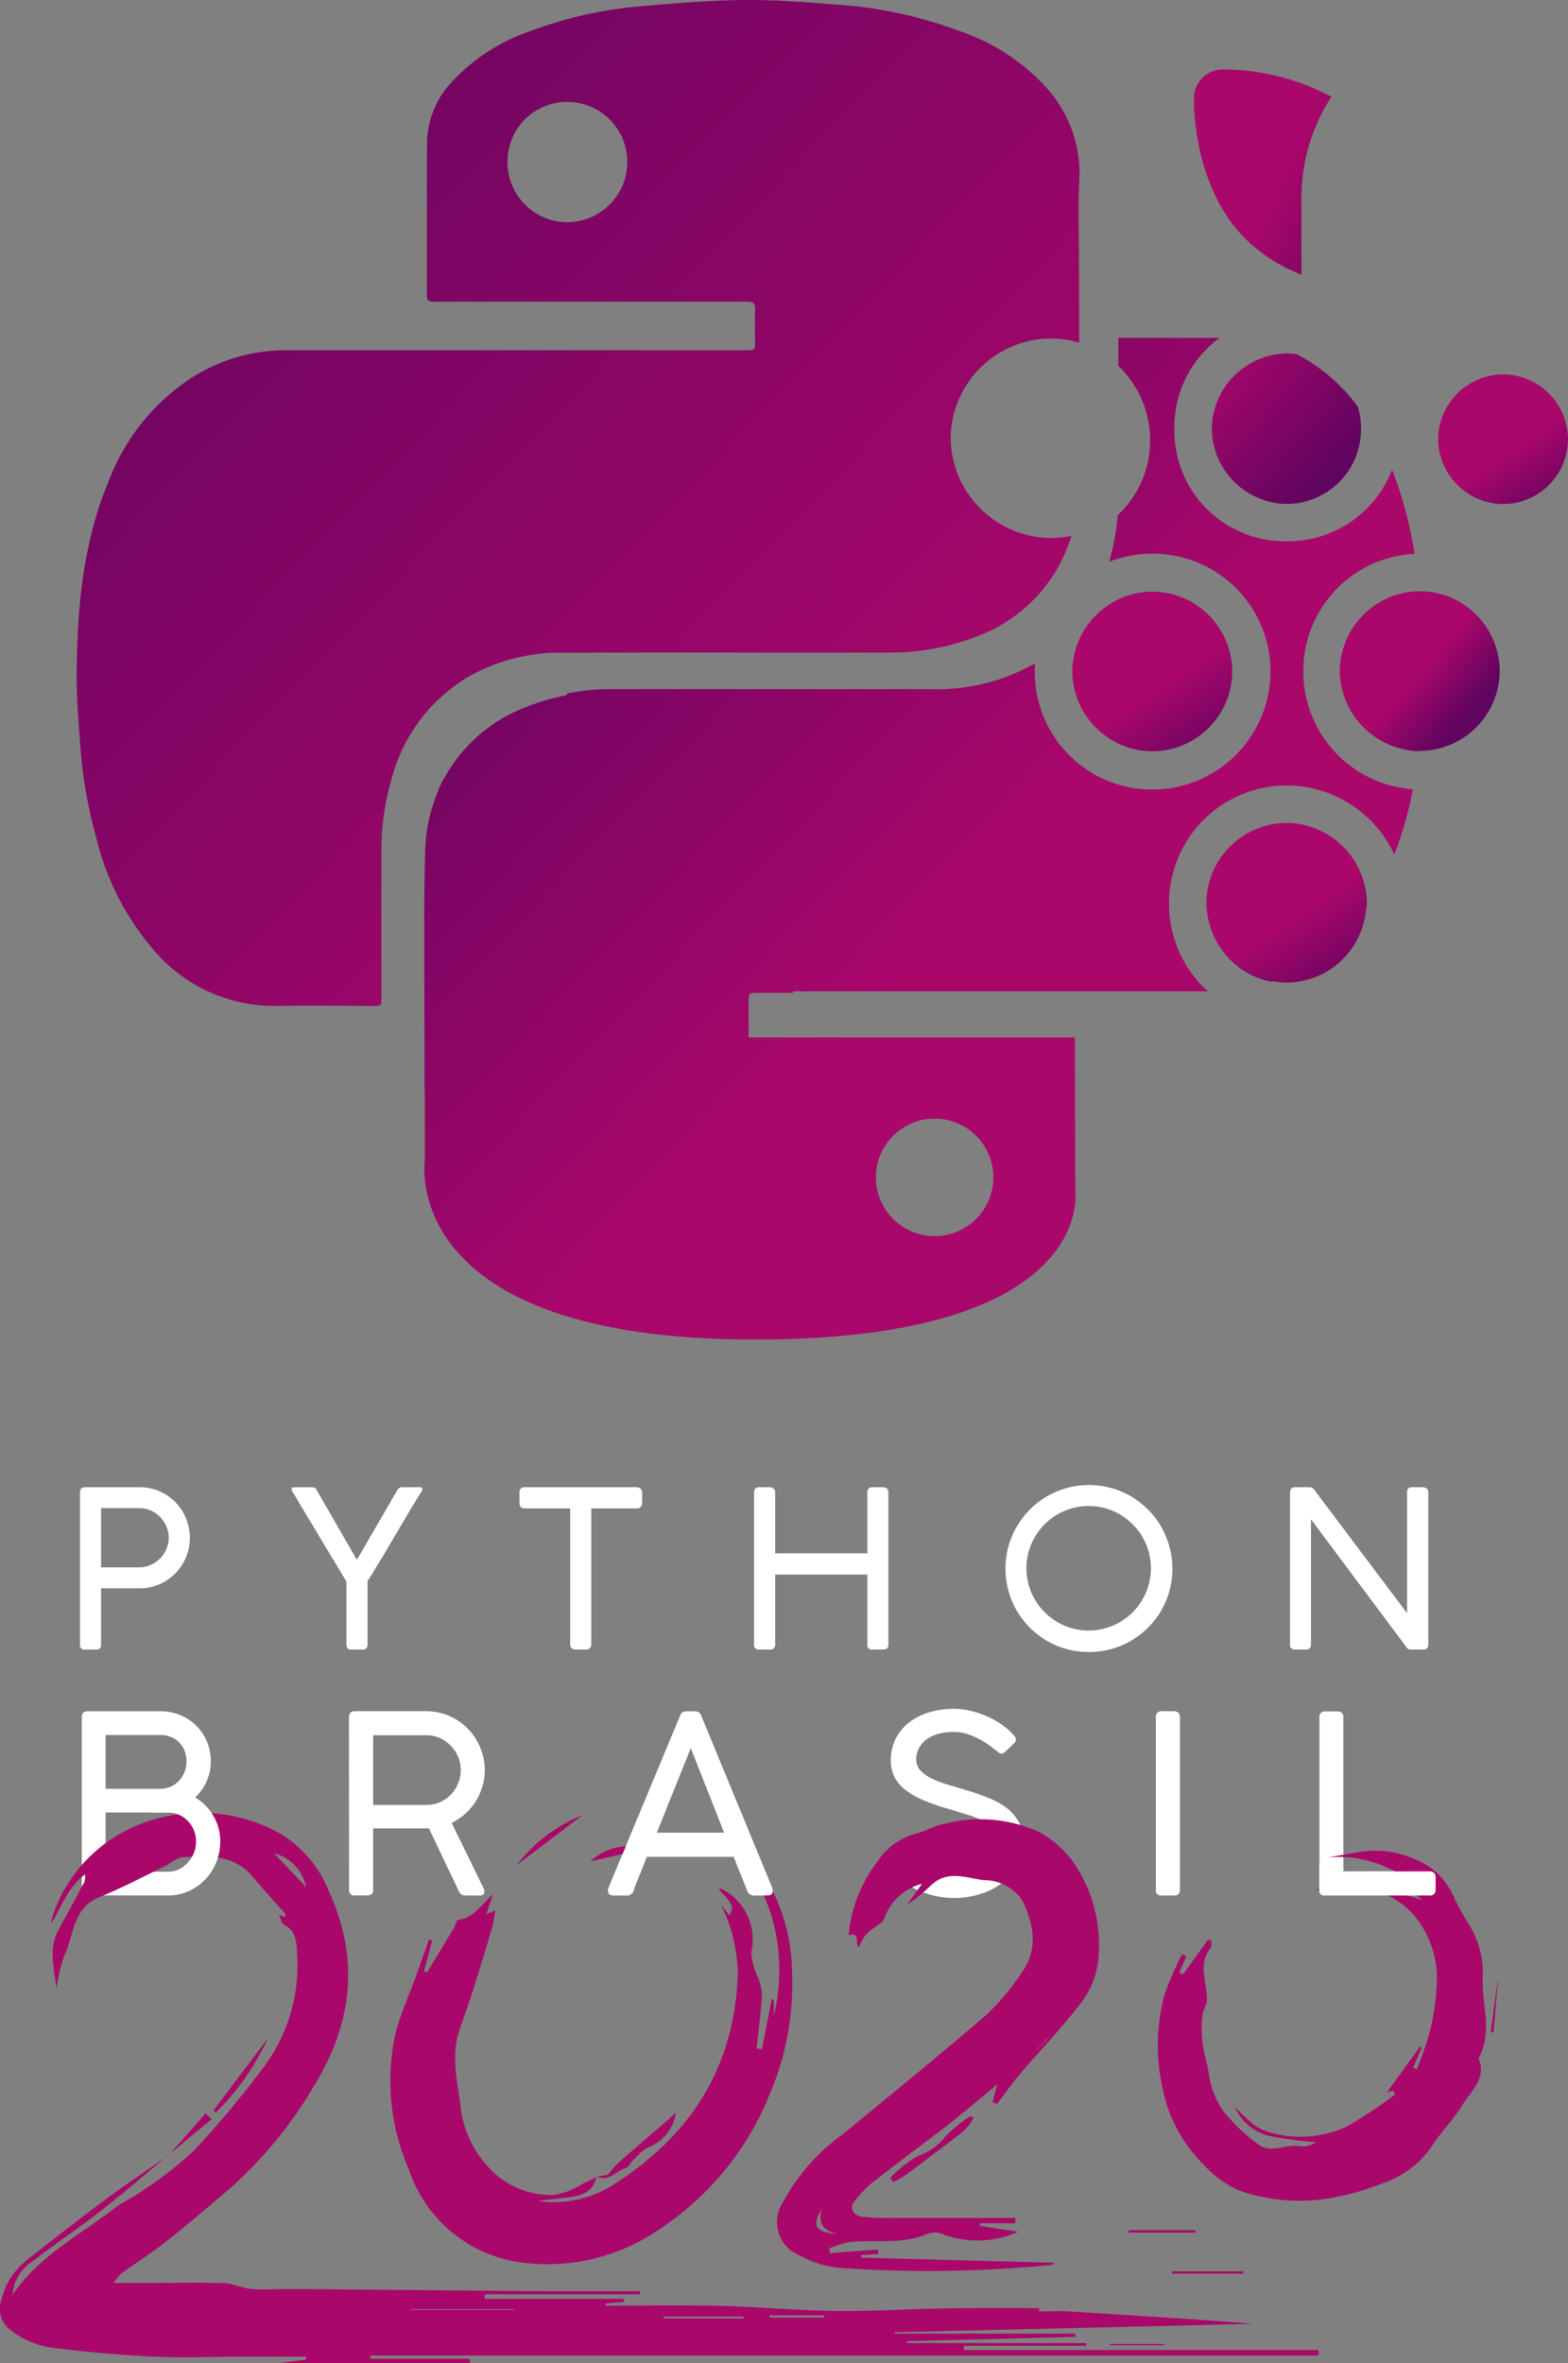 <svg xmlns="http://www.w3.org/2000/svg" xmlns:xlink="http://www.w3.org/1999/xlink" width="110.049" height="165.788" viewBox="0 0 110.049 165.788"><rect x="0" y="0" width="110.049" height="165.788" fill="#808080" stroke="none"/><defs><style>.a{fill:none;}.b{fill:url(#a);}.c{fill:url(#b);}.d{fill:url(#c);}.e{fill:url(#d);}.f{fill:#fff;}.g{fill:#aa076b;}.h{clip-path:url(#e);}.i{clip-path:url(#f);}.j{fill:url(#h);}.k{fill:url(#l);}.l{fill:url(#m);}.m{fill:url(#n);}</style><linearGradient id="a" x1="-0.026" y1="0.074" x2="0.783" y2="0.775" gradientUnits="objectBoundingBox"><stop offset="0" stop-color="#aa076b"/><stop offset="1" stop-color="#61045f"/></linearGradient><linearGradient id="b" x1="-0.058" y1="0.123" x2="1.228" y2="0.7" xlink:href="#a"/><linearGradient id="c" x1="0.666" y1="0.5" x2="1" y2="1" xlink:href="#a"/><linearGradient id="d" x1="0" y1="0.062" x2="0.729" y2="0.708" xlink:href="#a"/><clipPath id="e"><path class="a" d="M-2616.031,2013.114c-2.1-.894-5.294-.281-5.671,1.134-.292,1.091,1.17,2.374,2.126,3.214.976.856,1.709,1.5,2.552,1.371,1.72-.264,3-3.606,1.938-5.057A2.118,2.118,0,0,0-2616.031,2013.114Z" transform="translate(2621.74 -2012.696)"/></clipPath><clipPath id="f"><path class="a" d="M-2402.648,2025.056c.545-.669,1.443-.277,3.466-.425,3.078-.225,3.682-1.331,5.483-.819.935.266,2.315,1,2.41,2,.142,1.486-2.618,2.98-4.758,3.45-2,.44-5.285.386-6.459-1.56A2.523,2.523,0,0,1-2402.648,2025.056Z" transform="translate(2402.967 -2023.677)"/></clipPath><linearGradient id="h" x1="0.5" y1="0.5" x2="0.796" y2="0.758" xlink:href="#a"/><linearGradient id="l" x1="0.56" y1="0.569" x2="0.08" y2="0.123" xlink:href="#a"/><linearGradient id="m" x1="0.861" y1="0.827" x2="0" y2="0" xlink:href="#a"/><linearGradient id="n" x1="0.747" y1="0.333" x2="1.422" y2="0.777" xlink:href="#a"/></defs><g transform="translate(2649.769 -1672.748)"><path class="b" d="M-2414.1,1739.769a5.111,5.111,0,0,0-.712-.052,5.367,5.367,0,0,0-5.25,5.244,5.339,5.339,0,0,0,5.274,5.317,5.231,5.231,0,0,0,5.2-5.234,5.318,5.318,0,0,0-.23-1.6A12.517,12.517,0,0,0-2414.1,1739.769Z" transform="translate(-144.659 -42.175)"/><path class="c" d="M-2395.483,1790.49a5.615,5.615,0,0,0,5.437,5.565,47.453,47.453,0,0,0,.317-5.635,55.04,55.04,0,0,0-.267-5.558A5.618,5.618,0,0,0-2395.483,1790.49Z" transform="translate(-160.14 -70.605)"/><path class="d" d="M-2440.969,1796.061a5.629,5.629,0,0,0,5.7-5.553,5.625,5.625,0,0,0-5.614-5.648,5.655,5.655,0,0,0-5.611,5.556A5.665,5.665,0,0,0-2440.969,1796.061Z" transform="translate(-128.017 -70.605)"/><path class="e" d="M-2415.351,1828.927a5.539,5.539,0,0,0-5.584,5.633,5.562,5.562,0,0,0,4.524,5.415,13.239,13.239,0,0,0,6.664-5.206c.005-.112.015-.224.014-.338A5.586,5.586,0,0,0-2415.351,1828.927Z" transform="translate(-144.11 -98.356)"/><g transform="translate(-2644.153 1776.931)"><path class="f" d="M-2634.6,1954.925q0-.368.353-.368h3.812a3.473,3.473,0,0,1,1.408.284,3.538,3.538,0,0,1,1.124.771,3.555,3.555,0,0,1,.744,1.135,3.538,3.538,0,0,1,.268,1.369,3.458,3.458,0,0,1-.265,1.343,3.573,3.573,0,0,1-.736,1.124,3.564,3.564,0,0,1-1.113.774,3.357,3.357,0,0,1-1.392.288h-2.723v3.966a.3.3,0,0,1-.337.337h-.805a.3.3,0,0,1-.338-.337Zm6.228,3.176a1.965,1.965,0,0,0-.161-.783,2.165,2.165,0,0,0-.441-.663,2.174,2.174,0,0,0-.656-.46,1.912,1.912,0,0,0-.805-.172h-2.685v4.157h2.685a1.9,1.9,0,0,0,.79-.169,2.159,2.159,0,0,0,.659-.456,2.184,2.184,0,0,0,.449-.663A1.944,1.944,0,0,0-2628.372,1958.1Z" transform="translate(2634.6 -1954.404)"/><path class="f" d="M-2594.4,1954.925a.38.38,0,0,1-.088-.264c.012-.069.078-.1.2-.1h1.243l.115.015a.211.211,0,0,1,.084.035.3.3,0,0,1,.077.088c.026.041.059.1.1.169l2.746,4.763h.023l2.8-4.817a.532.532,0,0,1,.154-.2.482.482,0,0,1,.184-.058h1.281q.169,0,.169.138a.423.423,0,0,1-.084.2q-.476.76-.943,1.546t-.932,1.58q-.464.794-.936,1.58t-.955,1.546v4.434q0,.368-.337.368h-.821q-.323,0-.323-.368v-4.4Z" transform="translate(2609.341 -1954.404)"/><path class="f" d="M-2543.068,1954.557a.4.4,0,0,1,.249.084.34.34,0,0,1,.127.253v.775a.4.4,0,0,1-.092.265.349.349,0,0,1-.284.111h-3.191v9.549a.366.366,0,0,1-.092.245.325.325,0,0,1-.261.107h-.774a.351.351,0,0,1-.246-.1.33.33,0,0,1-.107-.253v-9.549h-3.206a.357.357,0,0,1-.253-.092.369.369,0,0,1-.1-.284v-.775a.318.318,0,0,1,.1-.245.357.357,0,0,1,.253-.092Z" transform="translate(2582.14 -1954.404)"/><path class="f" d="M-2498.873,1954.894a.338.338,0,0,1,.092-.237.316.316,0,0,1,.245-.1h.775a.4.4,0,0,1,.253.092.3.3,0,0,1,.115.245v10.716q0,.337-.368.337h-.775a.3.3,0,0,1-.337-.337v-4.925h-6.466v4.925q0,.337-.368.337h-.774a.3.3,0,0,1-.338-.337v-10.716a.338.338,0,0,1,.092-.237.318.318,0,0,1,.246-.1h.79a.35.35,0,0,1,.245.1.313.313,0,0,1,.107.237v4.3h6.466Z" transform="translate(2554.128 -1954.404)"/><path class="f" d="M-2453.31,1954.143a5.787,5.787,0,0,1,1.553.207,5.717,5.717,0,0,1,1.4.59,6.043,6.043,0,0,1,1.185.916,5.678,5.678,0,0,1,.917,1.189,6.076,6.076,0,0,1,.591,1.408,5.764,5.764,0,0,1,.211,1.565,5.791,5.791,0,0,1-.207,1.554,5.72,5.72,0,0,1-.591,1.4,5.935,5.935,0,0,1-.917,1.181,5.761,5.761,0,0,1-1.185.912,5.88,5.88,0,0,1-1.4.587,5.865,5.865,0,0,1-1.565.207,5.823,5.823,0,0,1-1.561-.207,5.725,5.725,0,0,1-1.4-.59,5.947,5.947,0,0,1-1.181-.917,5.8,5.8,0,0,1-.913-1.181,5.823,5.823,0,0,1-.587-1.4,5.843,5.843,0,0,1-.207-1.561,5.818,5.818,0,0,1,.207-1.553,5.818,5.818,0,0,1,.591-1.4,6.01,6.01,0,0,1,.917-1.189,5.73,5.73,0,0,1,1.185-.917,6,6,0,0,1,1.4-.59A5.714,5.714,0,0,1-2453.31,1954.143Zm-4.387,5.837a4.247,4.247,0,0,0,.157,1.162,4.5,4.5,0,0,0,.441,1.043,4.326,4.326,0,0,0,.683.886,4.3,4.3,0,0,0,.885.682,4.488,4.488,0,0,0,1.043.441,4.243,4.243,0,0,0,1.162.157,4.26,4.26,0,0,0,1.158-.157,4.4,4.4,0,0,0,1.043-.441,4.358,4.358,0,0,0,.882-.682,4.315,4.315,0,0,0,.683-.886,4.485,4.485,0,0,0,.441-1.043,4.257,4.257,0,0,0,.157-1.162,4.218,4.218,0,0,0-.345-1.7,4.434,4.434,0,0,0-.936-1.384,4.447,4.447,0,0,0-1.384-.936,4.219,4.219,0,0,0-1.7-.345,4.239,4.239,0,0,0-1.162.157,4.472,4.472,0,0,0-1.043.441,4.3,4.3,0,0,0-.885.683,4.358,4.358,0,0,0-.683.882,4.4,4.4,0,0,0-.441,1.043A4.262,4.262,0,0,0-2457.7,1959.98Z" transform="translate(2524.121 -1954.143)"/><path class="f" d="M-2396.75,1965.947a.354.354,0,0,1-.292-.169l-6.7-8.974v8.805q0,.337-.353.337h-.775a.3.3,0,0,1-.338-.337v-10.7a.358.358,0,0,1,.092-.253.318.318,0,0,1,.246-.1h1.028a.381.381,0,0,1,.322.169l6.527,8.675v-8.56a.306.306,0,0,1,.337-.284h.775a.41.41,0,0,1,.257.092.3.3,0,0,1,.119.245v10.716q0,.337-.376.337Z" transform="translate(2490.134 -1954.404)"/></g><g transform="translate(-2644.021 1792.616)"><path class="f" d="M-2625.2,2000.531a3.448,3.448,0,0,1-.292,1.409,3.284,3.284,0,0,1-.813,1.131,3.531,3.531,0,0,1,.726.565,3.78,3.78,0,0,1,.562.726,3.5,3.5,0,0,1,.361.848,3.494,3.494,0,0,1,.125.939,3.814,3.814,0,0,1-.278,1.444,3.9,3.9,0,0,1-.766,1.209,3.678,3.678,0,0,1-1.153.831,3.381,3.381,0,0,1-1.439.309h-5.68a.428.428,0,0,1-.287-.1.355.355,0,0,1-.113-.287v-12.116q0-.418.4-.418h5.106a3.589,3.589,0,0,1,1.4.27,3.537,3.537,0,0,1,1.122.739,3.379,3.379,0,0,1,.748,1.11A3.528,3.528,0,0,1-2625.2,2000.531Zm-1.7,0a1.983,1.983,0,0,0-.135-.739,1.714,1.714,0,0,0-.383-.587,1.723,1.723,0,0,0-.587-.383,2.011,2.011,0,0,0-.748-.135h-3.827v3.775h3.81a1.853,1.853,0,0,0,.743-.148,1.772,1.772,0,0,0,.592-.408,1.954,1.954,0,0,0,.391-.614A1.99,1.99,0,0,0-2626.9,2000.531Zm-5.68,3.592v4.157h4.4a1.7,1.7,0,0,0,.757-.174,2.054,2.054,0,0,0,.622-.465,2.2,2.2,0,0,0,.417-.678,2.2,2.2,0,0,0,.152-.814,1.986,1.986,0,0,0-.152-.774,2.138,2.138,0,0,0-.413-.644,1.984,1.984,0,0,0-.617-.444,1.8,1.8,0,0,0-.766-.165Z" transform="translate(2634.243 -1996.835)"/><path class="f" d="M-2583.593,1997.444q0-.418.383-.418h5.019a4.007,4.007,0,0,1,1.618.326,4.156,4.156,0,0,1,1.3.887,4.121,4.121,0,0,1,.874,1.313,4.091,4.091,0,0,1,.317,1.6,4.008,4.008,0,0,1-.17,1.169,4.162,4.162,0,0,1-.474,1.04,4.033,4.033,0,0,1-.731.857,4.122,4.122,0,0,1-.948.63l2.3,4.706v.113c0,.18-.108.27-.322.27h-1.053a.459.459,0,0,1-.417-.322l-2.088-4.384a1.2,1.2,0,0,1-.152.009c-.055,0-.134,0-.235,0s-.237,0-.4,0h-3.131v4.306q0,.383-.4.383h-.9a.338.338,0,0,1-.383-.383Zm7.846,3.7a2.354,2.354,0,0,0-.187-.922,2.545,2.545,0,0,0-.513-.783,2.5,2.5,0,0,0-.774-.544,2.31,2.31,0,0,0-.97-.2h-3.714v4.906h3.749a2.3,2.3,0,0,0,.957-.2,2.4,2.4,0,0,0,.765-.539,2.517,2.517,0,0,0,.5-.783A2.411,2.411,0,0,0-2575.747,2001.14Z" transform="translate(2602.345 -1996.835)"/><path class="f" d="M-2532.71,2009.62a.548.548,0,0,1-.174.235.456.456,0,0,1-.287.087h-.922q-.4,0-.4-.3a.911.911,0,0,1,0-.1.638.638,0,0,1,.013-.074.621.621,0,0,1,.018-.061l5.019-12.055c.011-.029.026-.062.043-.1a.409.409,0,0,1,.07-.1.347.347,0,0,1,.126-.083.58.58,0,0,1,.222-.035h.574a.556.556,0,0,1,.213.035.349.349,0,0,1,.125.083.4.4,0,0,1,.07.1c.018.038.032.071.044.1l4.975,12.055c.005.029.011.058.017.087s.011.056.018.083a.34.34,0,0,1,.009.065q0,.305-.4.3h-.922a.455.455,0,0,1-.287-.087.544.544,0,0,1-.174-.235l-.957-2.392h-6.106q-.3.774-.557,1.4T-2532.71,2009.62Zm1.626-4.079h4.741l-2.349-5.949Z" transform="translate(2571.425 -1996.835)"/><path class="f" d="M-2474.09,1999.518q-.122-.078-.4-.3a5.363,5.363,0,0,0-.683-.461,5.878,5.878,0,0,0-.909-.422,3.106,3.106,0,0,0-1.088-.187,3.768,3.768,0,0,0-1.183.165,2.431,2.431,0,0,0-.817.439,1.729,1.729,0,0,0-.474.618,1.69,1.69,0,0,0-.152.692,1.125,1.125,0,0,0,.322.817,2.8,2.8,0,0,0,.852.574,8.75,8.75,0,0,0,1.2.439q.674.2,1.374.413t1.374.487a5.177,5.177,0,0,1,1.2.67,3.184,3.184,0,0,1,.853.957,2.654,2.654,0,0,1,.322,1.348,3.6,3.6,0,0,1-.378,1.657,3.849,3.849,0,0,1-1.035,1.27,4.805,4.805,0,0,1-1.543.813,6.145,6.145,0,0,1-1.905.287,6,6,0,0,1-1.344-.152,6.159,6.159,0,0,1-1.279-.444,6.018,6.018,0,0,1-1.144-.709,5.485,5.485,0,0,1-.948-.957.42.42,0,0,1-.109-.278.358.358,0,0,1,.152-.261l.687-.574a.4.4,0,0,1,.287-.109.375.375,0,0,1,.252.152l.113.113a4.056,4.056,0,0,0,.831.709,6.085,6.085,0,0,0,.93.5,5.316,5.316,0,0,0,.892.291,3.371,3.371,0,0,0,.722.1,4.483,4.483,0,0,0,1.087-.139,3.542,3.542,0,0,0,1.018-.427,2.474,2.474,0,0,0,.757-.726,1.8,1.8,0,0,0,.3-1.031,1.253,1.253,0,0,0-.292-.839,2.561,2.561,0,0,0-.787-.6,7.073,7.073,0,0,0-1.161-.461q-.666-.2-1.422-.431a14,14,0,0,1-1.792-.639,5.249,5.249,0,0,1-1.231-.739,2.556,2.556,0,0,1-.709-.9,2.7,2.7,0,0,1-.226-1.126,3.275,3.275,0,0,1,.318-1.448,3.328,3.328,0,0,1,.9-1.135,4.25,4.25,0,0,1,1.4-.744,5.979,5.979,0,0,1,1.84-.265,4.969,4.969,0,0,1,1.139.139,6.545,6.545,0,0,1,1.152.387,6.225,6.225,0,0,1,1.053.592,4.522,4.522,0,0,1,.848.761.421.421,0,0,1,.126.274.36.36,0,0,1-.135.274l-.617.592a.381.381,0,0,1-.283.122A.407.407,0,0,1-2474.09,1999.518Z" transform="translate(2538.351 -1996.509)"/><path class="f" d="M-2430.655,1997.408a.391.391,0,0,1,.1-.269.355.355,0,0,1,.282-.113h.9a.418.418,0,0,1,.279.1.349.349,0,0,1,.122.278v12.151q0,.383-.4.383h-.9a.338.338,0,0,1-.383-.383Z" transform="translate(2506.031 -1996.835)"/><path class="f" d="M-2391.892,2008.255a.376.376,0,0,1,.27.109.4.4,0,0,1,.113.3v.9a.385.385,0,0,1-.1.27.36.36,0,0,1-.278.113h-7.394a.338.338,0,0,1-.383-.383v-12.151a.382.382,0,0,1,.1-.269.38.38,0,0,1,.3-.113h.9a.4.4,0,0,1,.274.1.362.362,0,0,1,.108.287v10.846Z" transform="translate(2486.517 -1996.835)"/></g><g transform="translate(-2649.769 1799.936)"><path class="g" d="M-2637.933,2040.264c-1.612,1.338-3.194,2.714-4.843,4-1.522,1.191-3.143,2.257-4.667,3.447a2.979,2.979,0,0,0-1.434,2.359c1.861-2.726,4.663-4.143,7.084-6.013.649-.5,1.426-.833,2.089-1.319a25.251,25.251,0,0,0,3.6-2.828,68.474,68.474,0,0,0,4.927-5.914,11.887,11.887,0,0,0,2.253-7.86c-.035-.772-.047-1.595-.926-2.029-.162-.08-.211-.39-.343-.657l.486.12c-.027-.1-.024-.2-.073-.26-.743-.846-1.523-1.661-2.235-2.532-1.309-1.6-3.114-1.476-4.872-1.394-.484.023-.945.462-1.425.692-1.489.715-2.952,1.494-4.481,2.111-1.908.77-1.773,2.7-2.476,4.134a12.4,12.4,0,0,0-.545,2.293c-.124-1.366-.594-2.744.14-4.106.61-1.133,1.231-2.261,1.835-3.4a1.764,1.764,0,0,0,.042-.521c-1.269.957-1.648,2.308-2.393,3.471a5.328,5.328,0,0,1,.221-.846,10.464,10.464,0,0,1,5.7-6.007,11.54,11.54,0,0,1,10.234.561,8.315,8.315,0,0,1,3.363,4.046c2.169,4.734,1.618,9.281-1.074,13.644a29.507,29.507,0,0,1-5.686,6.985c-1.517,1.312-3.045,2.611-4.615,3.857-1.031.818-2.148,1.525-3.217,2.3a4.287,4.287,0,0,0-.527.656c.994,0,1.758,0,2.522,0,1.729,0,3.46-.048,5.187.009.652.022,1.29.355,1.945.412.843.074,1.7.009,2.547.01q1.488,0,2.976.017,7.556.067,15.111.135c2.219.017,4.437,0,6.656,0v.215h-10.9l0,.315h9.754l.009.222-1.269.1v.158c2.669,0,5.34-.051,8.007.014,2.709.067,5.414.326,8.122.358,2.675.031,5.351-.146,8.027-.181,2.715-.035,5.43-.008,8.159-.015h-1.9l.01.226c.707,0,1.414-.034,2.118.006,2.419.139,4.836.3,7.255.459,1.86.119,3.72.239,5.582.414l-25.093.583v.1h12.662l0,.225-11.805.307v.129h12.568v.191h-8.579v.3h24.9v.385h-66.544l0,.223h6.969l0,.308h-13.455l1.962-.245,0-.208q-2.223,0-4.446,0c-2.065,0-4.135.1-6.195,0-2.511-.125-5.024-.338-7.514-.677a6.314,6.314,0,0,1-2.526-1.139,1.875,1.875,0,0,1-.724-2.109,5.138,5.138,0,0,1,1.8-2.846c1.866-1.466,3.737-2.927,5.642-4.341,1.415-1.05,2.888-2.023,4.334-3.031Zm34.733,11.35-.017.124h5.626v-.124Zm-17.732-.527v.049h7.255v-.049Zm-7.354-29.6a3.065,3.065,0,0,0-2.24-2.37Zm36.366,30.2,0-.157h-3.837l0,.157Z" transform="translate(2649.769 -2016.28)"/><path class="g" d="M-2561.354,2044.02c-.341,1.439-1.555,1.394-2.645,1.543-.483.066-.972.085-1.447.187a7.868,7.868,0,0,0,5.642-1.4c5.271-3.453,8.2-8.293,8.368-14.679a11.457,11.457,0,0,0-1.189-4.726l.578.746c.37-.533.264-.8-.711-1.792.035-.032.088-.1.1-.091a3.952,3.952,0,0,1,2.16,4.477,5.089,5.089,0,0,0,.482,1.8,3.878,3.878,0,0,1,.27,1.184c-.079,1.259-.239,2.514-.368,3.77l.36.052q.348-1.752.7-3.5l.143.011v1.119c.863-3.39.613-9.527-4.585-12.894.316.182.624.38.949.541.674.333.85,1.364,1.912,1.245.26-.029.634.7.911,1.111a12.852,12.852,0,0,1,2.081,6.71,19.788,19.788,0,0,1-1.538,8.758,20.45,20.45,0,0,1-7.771,9.533,13.8,13.8,0,0,1-9.337,2.367,9.657,9.657,0,0,1-8.225-6.529,15.535,15.535,0,0,1-.958-9.546c.346-1.369.945-2.674,1.426-4.009q.471-1.306.935-2.615l.224.073-.576,2.144.21.1c.633-1.049,1.269-2.1,1.9-3.149.1-.175.155-.518.266-.534,1.078-.153,1.656-1.043,2.456-1.812l-.46,1.4.644-.26c-.091.443-.15.875-.271,1.288-.4,1.378-.813,2.754-1.246,4.123-.323,1.02-.686,2.028-1.027,3.042-.587,1.744-.141,3.516.086,5.219a7.393,7.393,0,0,0,2.054,4.432,5.866,5.866,0,0,0,4.462,1.851,5.089,5.089,0,0,0,2.121-.814c.314-.15.626-.3.939-.456Z" transform="translate(2603.223 -2018.514)"/><path class="g" d="M-2485.708,2045.856h-2.493l-.015.167,2.709.427a6.935,6.935,0,0,1-5.419.119,1.35,1.35,0,0,0-.947.029c-1.782.773-3.671.381-5.5.577a7.229,7.229,0,0,0-1.4.442l.071.334,3.363-.26.023.321-1.207.071,0,.182,13.529.355c-.038.063-.06.14-.091.144a87.558,87.558,0,0,1-14.933.218,7.324,7.324,0,0,1-2.814-.865,2.52,2.52,0,0,1-1.206-3.695,14.072,14.072,0,0,1,4.245-4.83c3.367-2.777,6.762-5.521,10.068-8.368a17.129,17.129,0,0,0,2.467-2.956c1.188-1.624.852-3.366.078-5.006a3.2,3.2,0,0,0-2.752-1.48c-1.206-.154-2.513-.718-3.639.316a12.13,12.13,0,0,1-1.723,1.4l1.039-1.463a3.849,3.849,0,0,0-2.653,2.44.8.8,0,0,1-.253.337c-1.07.731-1.072.728-1.537,1.675-.286-.249.179-1.1-.709-.843a9.963,9.963,0,0,1,2.009-5.146,4.746,4.746,0,0,1,2.647-1.965c.679-.145,1.3-.554,1.982-.683a10.078,10.078,0,0,1,6.661.514,7.2,7.2,0,0,1,2.628,2.38,10.229,10.229,0,0,1,1.58,6.8,6.147,6.147,0,0,1-1.216,2.876c-1.326,1.738-2.859,3.316-4.282,4.982-.564.661-1.059,1.383-1.585,2.076l-.315-.127c.1-.384.2-.767.32-1.239-1.154.951-2.234,1.883-3.357,2.759-1.726,1.345-3.5,2.633-5.218,3.984a7.494,7.494,0,0,0-1.462,1.491c-.352.492-.023.952.5,1.037a13.822,13.822,0,0,0,2.158.095c2.885.009,5.771,0,8.656,0Zm2.276-12.95-.032-.034-2.775,2.963-.041-.039Zm-14.822,13.7c-.843-.245-1.342-.706-1.027-1.718C-2500.043,2045.984-2499.722,2046.484-2498.254,2046.606Z" transform="translate(2556.963 -2017.065)"/><path class="g" d="M-2428.271,2030.829l-.491,1.131.245.163,1.784-2.466.248.125c-.036.172-.02.383-.115.509-.891,1.168-.183,2.419-.226,3.63-.013.361-.279.708-.317,1.073a8.908,8.908,0,0,0-.009,1.689c.072.808.342,1.581.458,2.392a6.117,6.117,0,0,0,1.032,2.644,13.921,13.921,0,0,0,2.38,2.261c.924.783,1.995-.032,2.991.183a1.709,1.709,0,0,0,1.138-.292,27.719,27.719,0,0,1-3.274-.43,3.585,3.585,0,0,1-2.442-2.036,16.644,16.644,0,0,0,1.3,1.212,3.255,3.255,0,0,0,1.144.561,7.594,7.594,0,0,0,5.471-.431,34.91,34.91,0,0,0,3.35-2.227l-.157-.248-.409.089,2.3-3.191.118.051-.6,1.434.257.1a21.415,21.415,0,0,0,.864-2.449,17.516,17.516,0,0,0,.539-3.511,6.9,6.9,0,0,0-1.742-5,5.978,5.978,0,0,0-5.185-1.788c-.545.033-1.084.185-1.623.212,2.611-1.017,5.014-.034,7.557.655l-2.373-1.748.034-.1,1.924.938a8.21,8.21,0,0,0-6.312-2.06c.767-.129,1.534-.254,2.3-.389a6.7,6.7,0,0,1,3.836.494,4.865,4.865,0,0,1,2.742,2.581,15.9,15.9,0,0,0,1.074,1.968,6.334,6.334,0,0,1,.994,3.671c-.108,1.921.733,3.892-.292,5.765.583,1.4-.513,2.258-1.107,3.231-.627,1.029-1.507,1.9-2.163,2.916a6.744,6.744,0,0,1-3.436,2.607,18.991,18.991,0,0,1-3.513,1.015,12.708,12.708,0,0,1-6.6-.506,7.344,7.344,0,0,1-2.516-1.848,10.287,10.287,0,0,1-2.825-5.237,13.553,13.553,0,0,1,.145-6.725,22.965,22.965,0,0,1,1.2-2.748Z" transform="translate(2511.531 -2020.776)"/><path class="g" d="M-2536.661,2077.574l.778-.143a9.223,9.223,0,0,1,.743-.841c1.156-1.018,2.329-2.018,3.495-3.024.168-.146.331-.3.538-.483a3.138,3.138,0,0,1-1.9,2.422c-.408.121-.732.554-1.074.868-.2.179-.319.519-.536.583-.686.206-1.207,1-2.065.6Z" transform="translate(2578.548 -2052.052)"/><path class="g" d="M-2475.159,2073.843a4.919,4.919,0,0,1-.732.938c-1.307,1.029-2.642,2.022-3.978,3.014a9.645,9.645,0,0,1-.937.549l-.224-.284a9.065,9.065,0,0,1,1.917-1.543,4.076,4.076,0,0,0,1.9-1.3,9.2,9.2,0,0,1,1.82-1.5Z" transform="translate(2543.504 -2052.448)"/><path class="g" d="M-2605.494,2058.975a17.536,17.536,0,0,1-3.647,5.2l-.178-.127Z" transform="translate(2624.295 -2043.168)"/><path class="g" d="M-2551.817,2020.2a10.917,10.917,0,0,1,4.608-3.507Z" transform="translate(2588.083 -2016.537)"/><path class="g" d="M-2537.889,2023.613a4.1,4.1,0,0,1,3.948-.922Z" transform="translate(2579.312 -2020.204)"/><path class="g" d="M-2422.575,2103.3h-4.993v-.167h4.981Z" transform="translate(2509.835 -2070.976)"/><path class="g" d="M-2431.112,2095.514h-4.7l0-.169h4.677Z" transform="translate(2515.031 -2066.072)"/><path class="g" d="M-2617.781,2076.113l2.585-2.937.406.426-3.008,2.493Z" transform="translate(2629.636 -2052.11)"/><path class="g" d="M-2366.684,2048.069l-.31,3.635-.2-.018q.245-1.807.49-3.614Z" transform="translate(2471.817 -2036.299)"/><path class="g" d="M-2439.365,2116.907h3.814v.085h-3.814Z" transform="translate(2517.265 -2079.651)"/></g><path class="f" d="M-2583.593,1997.444q0-.418.383-.418h5.019a4.007,4.007,0,0,1,1.618.326,4.156,4.156,0,0,1,1.3.887,4.121,4.121,0,0,1,.874,1.313,4.091,4.091,0,0,1,.317,1.6,4.008,4.008,0,0,1-.17,1.169,4.162,4.162,0,0,1-.474,1.04,4.033,4.033,0,0,1-.731.857,4.122,4.122,0,0,1-.948.63l2.3,4.706v.113c0,.18-.108.27-.322.27h-1.053a.459.459,0,0,1-.417-.322l-2.088-4.384a1.2,1.2,0,0,1-.152.009c-.055,0-.134,0-.235,0s-.237,0-.4,0h-3.131v4.306q0,.383-.4.383h-.9a.338.338,0,0,1-.383-.383Zm7.846,3.7a2.354,2.354,0,0,0-.187-.922,2.545,2.545,0,0,0-.513-.783,2.5,2.5,0,0,0-.774-.544,2.31,2.31,0,0,0-.97-.2h-3.714v4.906h3.749a2.3,2.3,0,0,0,.957-.2,2.4,2.4,0,0,0,.765-.539,2.517,2.517,0,0,0,.5-.783A2.411,2.411,0,0,0-2575.747,2001.14Z" transform="translate(-41.675 -204.218)"/><path class="f" d="M-2532.71,2009.62a.548.548,0,0,1-.174.235.456.456,0,0,1-.287.087h-.922q-.4,0-.4-.3a.911.911,0,0,1,0-.1.638.638,0,0,1,.013-.074.621.621,0,0,1,.018-.061l5.019-12.055c.011-.029.026-.062.043-.1a.409.409,0,0,1,.07-.1.347.347,0,0,1,.126-.083.58.58,0,0,1,.222-.035h.574a.556.556,0,0,1,.213.035.349.349,0,0,1,.125.083.4.4,0,0,1,.07.1c.018.038.032.071.044.1l4.975,12.055c.005.029.011.058.017.087s.011.056.018.083a.34.34,0,0,1,.009.065q0,.305-.4.3h-.922a.455.455,0,0,1-.287-.087.544.544,0,0,1-.174-.235l-.957-2.392h-6.106q-.3.774-.557,1.4T-2532.71,2009.62Zm1.626-4.079h4.741l-2.349-5.949Z" transform="translate(-72.596 -204.218)"/><path class="f" d="M-2430.655,1997.408a.391.391,0,0,1,.1-.269.355.355,0,0,1,.282-.113h.9a.418.418,0,0,1,.279.1.349.349,0,0,1,.122.278v12.151q0,.383-.4.383h-.9a.338.338,0,0,1-.383-.383Z" transform="translate(-137.99 -204.218)"/><g transform="translate(-2639.392 1798.609)"><g class="h"><path class="f" d="M-2625.2,2000.531a3.448,3.448,0,0,1-.292,1.409,3.284,3.284,0,0,1-.813,1.131,3.531,3.531,0,0,1,.726.565,3.78,3.78,0,0,1,.562.726,3.5,3.5,0,0,1,.361.848,3.494,3.494,0,0,1,.125.939,3.814,3.814,0,0,1-.278,1.444,3.9,3.9,0,0,1-.766,1.209,3.678,3.678,0,0,1-1.153.831,3.381,3.381,0,0,1-1.439.309h-5.68a.428.428,0,0,1-.287-.1.355.355,0,0,1-.113-.287v-12.116q0-.418.4-.418h5.106a3.589,3.589,0,0,1,1.4.27,3.537,3.537,0,0,1,1.122.739,3.379,3.379,0,0,1,.748,1.11A3.528,3.528,0,0,1-2625.2,2000.531Zm-1.7,0a1.983,1.983,0,0,0-.135-.739,1.714,1.714,0,0,0-.383-.587,1.723,1.723,0,0,0-.587-.383,2.011,2.011,0,0,0-.748-.135h-3.827v3.775h3.81a1.853,1.853,0,0,0,.743-.148,1.772,1.772,0,0,0,.592-.408,1.954,1.954,0,0,0,.391-.614A1.99,1.99,0,0,0-2626.9,2000.531Zm-5.68,3.592v4.157h4.4a1.7,1.7,0,0,0,.757-.174,2.054,2.054,0,0,0,.622-.465,2.2,2.2,0,0,0,.417-.678,2.2,2.2,0,0,0,.152-.814,1.986,1.986,0,0,0-.152-.774,2.138,2.138,0,0,0-.413-.644,1.984,1.984,0,0,0-.617-.444,1.8,1.8,0,0,0-.766-.165Z" transform="translate(2629.614 -2002.828)"/></g></g><g transform="translate(-2558.394 1802.675)"><g class="i" transform="translate(0 0)"><path class="f" d="M-2391.892,2008.255a.376.376,0,0,1,.27.109.4.4,0,0,1,.113.3v.9a.385.385,0,0,1-.1.27.36.36,0,0,1-.278.113h-7.394a.338.338,0,0,1-.383-.383v-12.151a.383.383,0,0,1,.1-.27.381.381,0,0,1,.3-.113h.9a.4.4,0,0,1,.274.1.361.361,0,0,1,.108.287v10.846Z" transform="translate(2400.889 -2006.893)"/></g></g><path class="d" d="M-2415.033,1749.764a5.63,5.63,0,0,0,5.7-5.553,5.625,5.625,0,0,0-5.614-5.648,5.655,5.655,0,0,0-5.611,5.557A5.665,5.665,0,0,0-2415.033,1749.764Z" transform="translate(-144.351 -41.448)"/><path class="j" d="M-2390.267,1795.976a5.629,5.629,0,0,0,5.7-5.553,5.625,5.625,0,0,0-5.614-5.648,5.655,5.655,0,0,0-5.611,5.556A5.665,5.665,0,0,0-2390.267,1795.976Z" transform="translate(-159.947 -70.551)"/><path class="d" d="M-2415.544,1839.891a5.628,5.628,0,0,0,5.7-5.553,5.625,5.625,0,0,0-5.614-5.648,5.656,5.656,0,0,0-5.612,5.556A5.665,5.665,0,0,0-2415.544,1839.891Z" transform="translate(-144.029 -98.207)"/><path class="d" d="M-2458.455,1752.792a4.57,4.57,0,0,0,4.632-4.509,4.567,4.567,0,0,0-4.558-4.586,4.592,4.592,0,0,0-4.556,4.511A4.6,4.6,0,0,0-2458.455,1752.792Z" transform="translate(-117.66 -44.682)"/><path class="d" d="M-2372.667,1752.792a4.57,4.57,0,0,0,4.632-4.509,4.568,4.568,0,0,0-4.558-4.586,4.592,4.592,0,0,0-4.556,4.511A4.6,4.6,0,0,0-2372.667,1752.792Z" transform="translate(-171.685 -44.682)"/><path class="k" d="M-2507.654,1760.2a8.221,8.221,0,0,1,7.809-8.275,29.5,29.5,0,0,0-1.576-5.913,7.847,7.847,0,0,1-7.379,5.036,7.778,7.778,0,0,1-7.907-7.913,7.768,7.768,0,0,1,3.179-6.361h-7.105v1.969a7.2,7.2,0,0,1,2.227,5.315,7.144,7.144,0,0,1-2.275,5.156,17.022,17.022,0,0,1-.6,3.266,8.464,8.464,0,0,1,3.106-.567,8.258,8.258,0,0,1,8.216,8.333,8.3,8.3,0,0,1-8.356,8.218,8.243,8.243,0,0,1-8.186-8.36c0-.166.009-.33.02-.493a13.979,13.979,0,0,1-7.344,1.809h-22.719a14.927,14.927,0,0,0-2.779.3c-.008.041-.021.08-.03.121a16.326,16.326,0,0,0-2.735.788,11.025,11.025,0,0,0-5.958,5.215l-.021,0c-.117.239-.225.491-.328.748-.036.085-.069.171-.1.256l-.017.044a11.661,11.661,0,0,0-.771,3.87q-.071,2.356-.07,4.715c0,3.854.017,7.707.024,11.56,0,.26,0,.52.007.78h.015v4.679s-1.938,12.55,23.146,12.55c24,0,22.5-10.409,22.5-10.409l-.027-10.784h-22.9c0-.008,0-.019,0-.027v-.739c.006-.338,0-.676,0-1.015v-.986c.016-.351.106-.358.626-.358h2.5v-.113h28.879s.088.01.247.018a8.239,8.239,0,0,1-2.741-6.166,8.256,8.256,0,0,1,8.26-8.29,8.334,8.334,0,0,1,7.546,4.844,26.542,26.542,0,0,0,1.312-4.578A8.275,8.275,0,0,1-2507.654,1760.2Zm-25.877,31.35a4.117,4.117,0,0,1,4.121,4.121,4.117,4.117,0,0,1-4.121,4.121,4.117,4.117,0,0,1-4.121-4.121A4.117,4.117,0,0,1-2533.532,1791.553Z" transform="translate(-50.642 -40.323)"/><path class="l" d="M-2566.988,1710.49a7.078,7.078,0,0,1-6.9-7.052,7.066,7.066,0,0,1,7.011-6.942,7.062,7.062,0,0,1,2.011.3q-.008-2.9-.016-5.792c0-1.834-.079-3.673.02-5.5a8.971,8.971,0,0,0-2.192-6.475,14.5,14.5,0,0,0-6.174-4.09,30.226,30.226,0,0,0-8.438-1.851c-2.223-.177-4.455-.358-6.681-.338-2.442.022-4.885.224-7.321.438a28.916,28.916,0,0,0-7.8,1.773,13.217,13.217,0,0,0-5.314,3.417,6.368,6.368,0,0,0-1.854,4.221c-.031,3.606,0,7.214-.014,10.821,0,.384.115.506.5.5,1.387-.019,2.774-.007,4.162-.006q8.9,0,17.8,0c.43,0,.6.1.58.559-.037.738-.01,1.479-.01,2.219,0,.626,0,.627-.631.627h-16.509q-7.885,0-15.769,0a12.3,12.3,0,0,0-6.8,2.041,14.979,14.979,0,0,0-5.618,7.048c-1.878,4.443-2.262,9.14-2.283,13.885-.007,1.551.141,3.1.245,4.655a32.589,32.589,0,0,0,1.129,6.575,18.923,18.923,0,0,0,4.083,7.935,11.057,11.057,0,0,0,8.614,3.856c2.235-.03,4.47-.005,6.706,0,.61,0,.611,0,.611-.606q0-5.087,0-10.173a17.458,17.458,0,0,1,.728-5.187,11.773,11.773,0,0,1,5.377-7.122,13.135,13.135,0,0,1,6.633-1.69c7.661-.014,15.322,0,22.983-.007a16.57,16.57,0,0,0,6-1.106,10.87,10.87,0,0,0,6.708-7.088A7.072,7.072,0,0,1-2566.988,1710.49Zm-33.842-22.15a4.213,4.213,0,0,1-4.162-4.241,4.181,4.181,0,0,1,4.188-4.2,4.208,4.208,0,0,1,4.218,4.23A4.231,4.231,0,0,1-2600.83,1688.34Z" transform="translate(-9.159 0)"/><g transform="translate(-2565.975 1677.619)"><path class="m" d="M-2421.463,1685.905a2.033,2.033,0,0,0-1.978,1.978c-.007.251-.119,6.176,3.613,9.908a11.422,11.422,0,0,0,3.933,2.505v-5.377a13.005,13.005,0,0,1,2.1-7.1A16.231,16.231,0,0,0-2421.463,1685.905Z" transform="translate(2423.443 -1685.904)"/><path class="m" d="M-2383.061,1685.9a9.027,9.027,0,0,0-9.016,9.016v9.242a10.115,10.115,0,0,1,2.033,2.021,10.122,10.122,0,0,1,2.032-2.022v-9.242a4.957,4.957,0,0,1,4.951-4.951,2.033,2.033,0,0,0,2.033-2.033A2.033,2.033,0,0,0-2383.061,1685.9Z" transform="translate(2403.69 -1685.904)"/></g></g></svg>